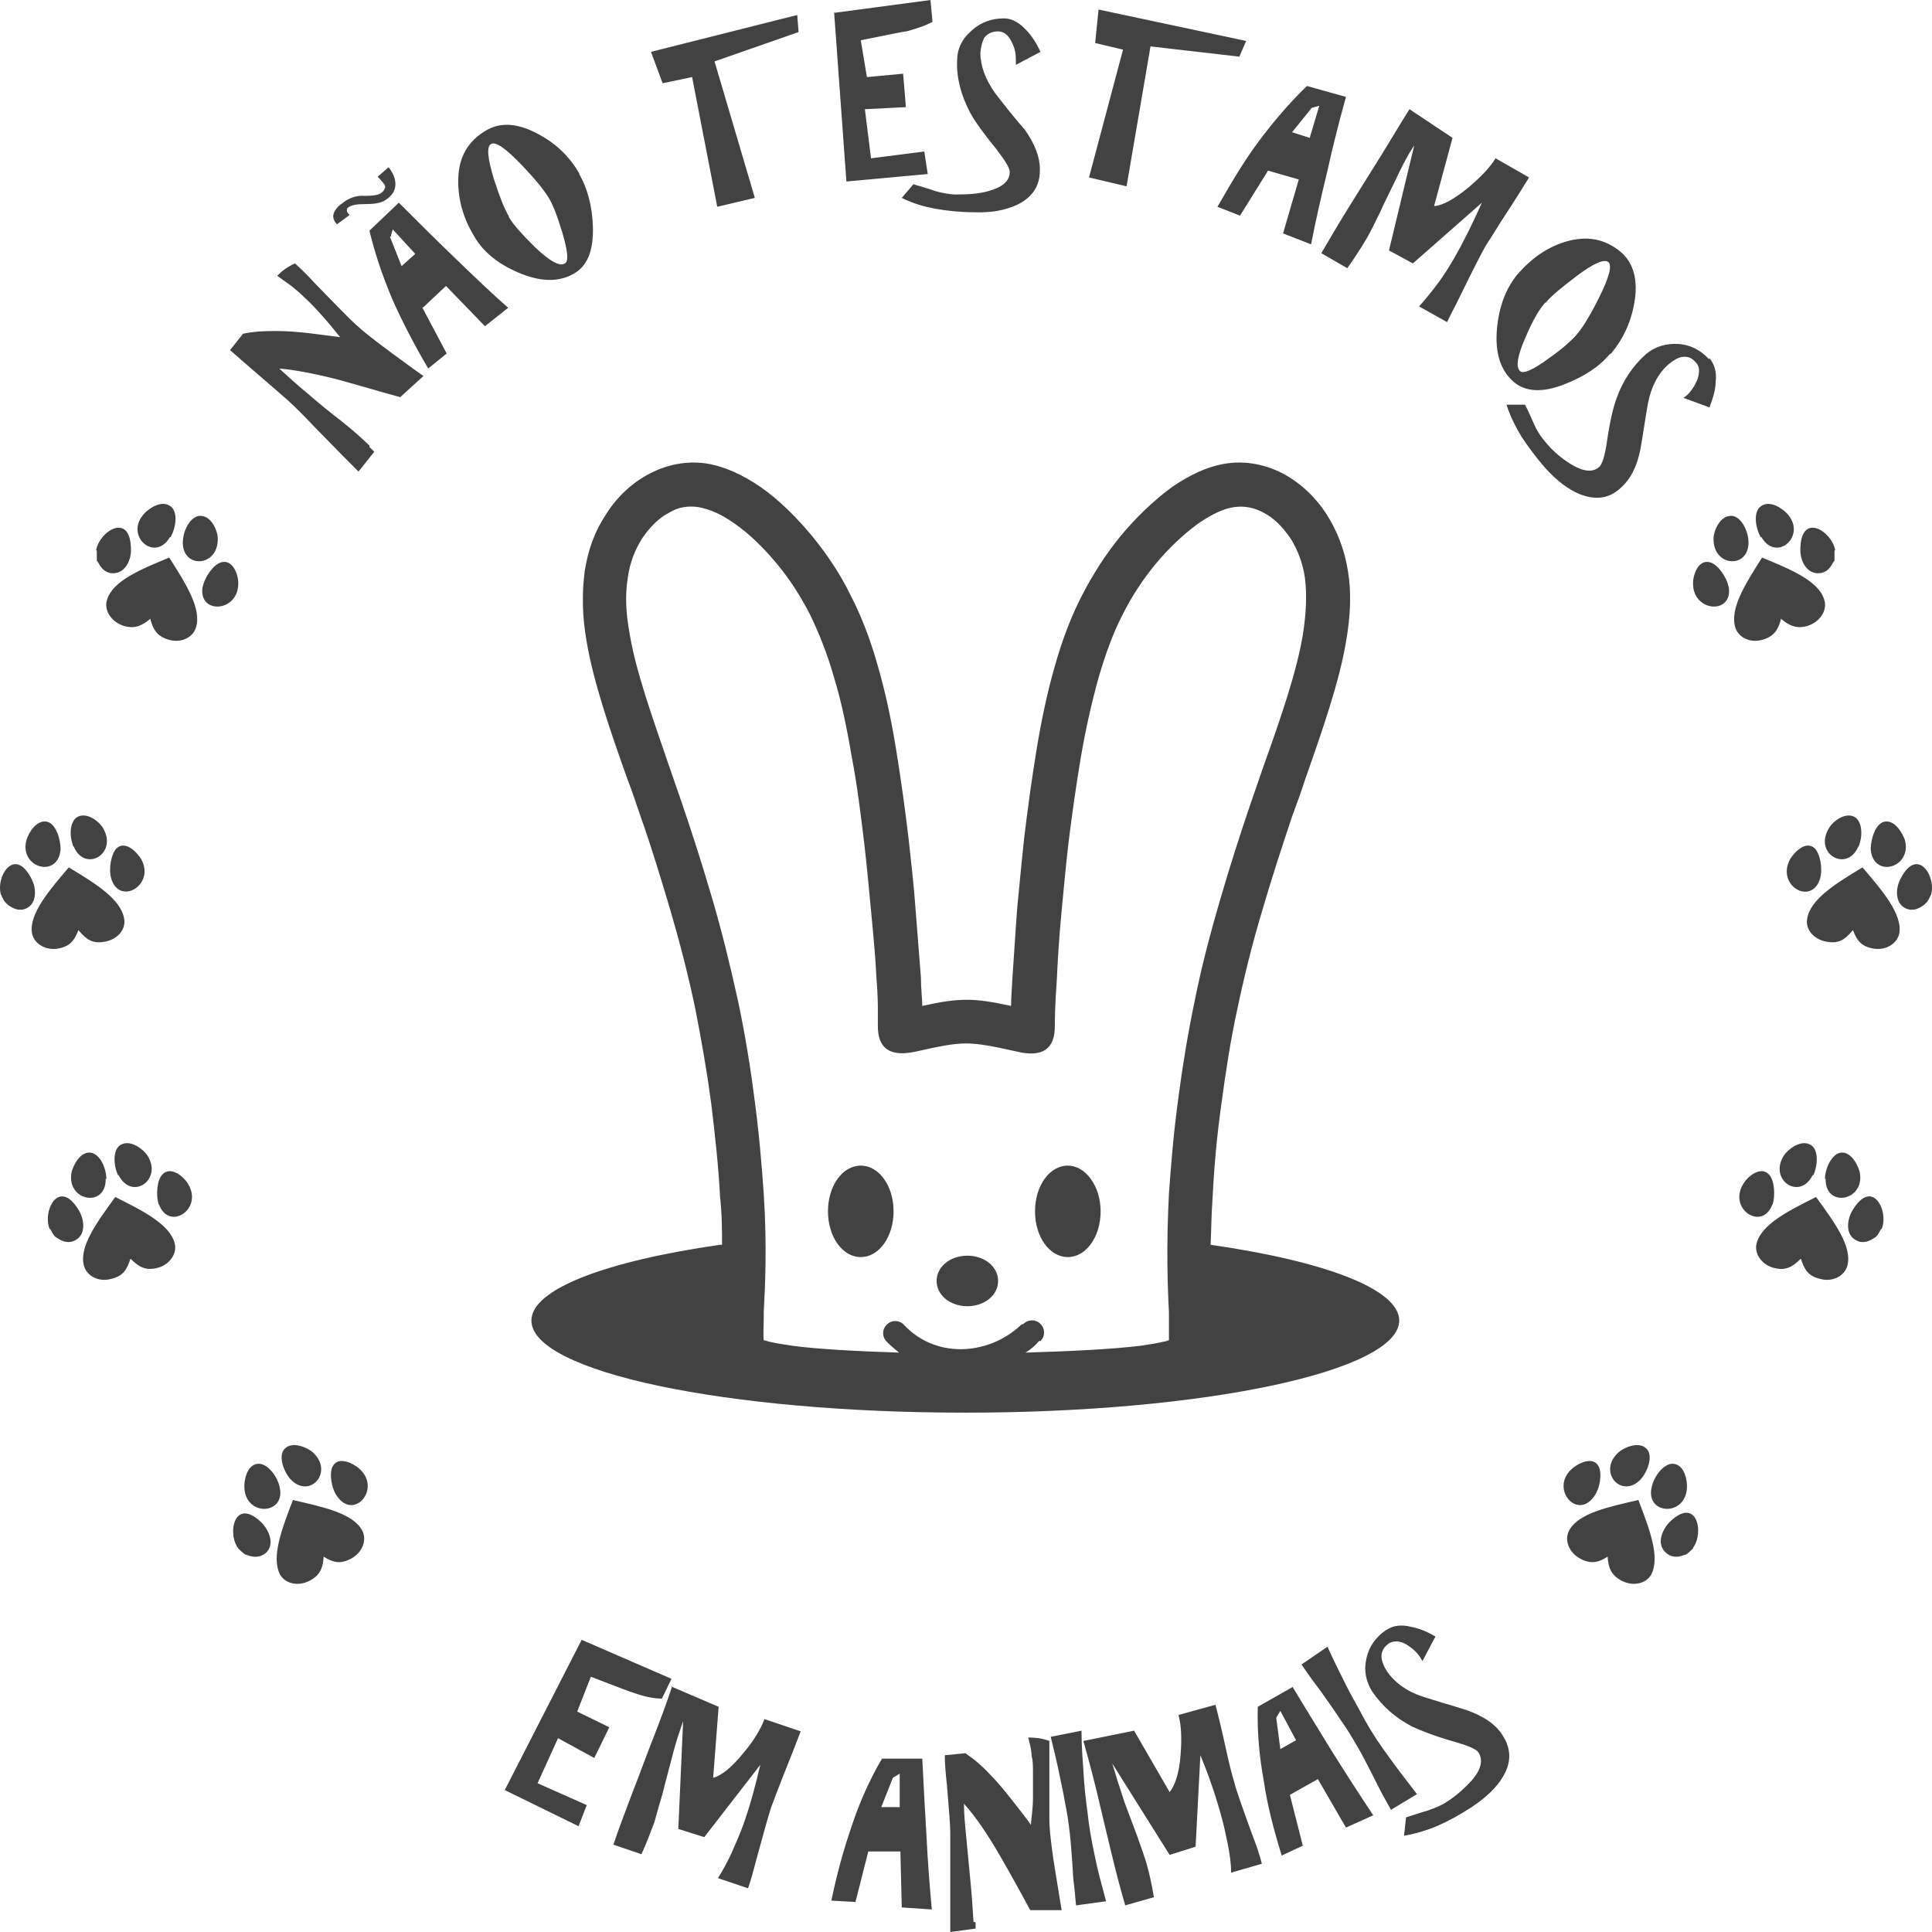 <svg width="90" height="90" viewBox="0 0 90 90" fill="none" xmlns="http://www.w3.org/2000/svg">
<path d="M33.636 57.987C33.636 57.319 33.636 56.556 33.541 55.729C33.477 54.426 33.318 52.932 33.127 51.374C32.936 49.944 32.681 48.481 32.395 47.019C32.076 45.493 31.694 43.999 31.249 42.473C30.803 40.978 30.357 39.484 29.848 38.054C29.593 37.322 29.434 36.814 29.243 36.337C28.416 34.016 27.652 31.791 27.333 29.915C27.11 28.675 27.11 27.595 27.238 26.609C27.397 25.592 27.715 24.733 28.225 23.97C28.734 23.144 29.466 22.476 30.262 22.063C31.058 21.65 31.949 21.459 32.872 21.586C33.731 21.713 34.623 22.127 35.45 22.699C36.31 23.303 37.138 24.129 37.87 25.019C38.538 25.846 39.143 26.736 39.62 27.722C40.13 28.707 40.544 29.788 40.894 31.028C41.244 32.236 41.53 33.571 41.753 34.97C41.976 36.337 42.167 37.736 42.326 39.071C42.453 40.247 42.581 41.328 42.644 42.282C42.74 43.522 42.835 44.666 42.899 45.525C42.899 46.065 42.963 46.51 42.963 46.86C43.822 46.669 44.427 46.574 45.032 46.574C45.637 46.574 46.21 46.669 47.101 46.86C47.101 46.51 47.133 46.097 47.165 45.525C47.228 44.666 47.292 43.522 47.387 42.282C47.483 41.328 47.578 40.247 47.706 39.071C47.865 37.736 48.056 36.337 48.279 34.97C48.502 33.603 48.788 32.236 49.138 31.028C49.488 29.788 49.902 28.707 50.411 27.722C50.921 26.736 51.494 25.846 52.162 25.019C52.894 24.129 53.722 23.334 54.581 22.699C55.409 22.127 56.269 21.713 57.16 21.586C58.083 21.459 58.974 21.65 59.77 22.063C60.598 22.508 61.298 23.176 61.807 23.97C62.285 24.733 62.635 25.592 62.794 26.609C62.953 27.563 62.921 28.675 62.699 29.915C62.38 31.791 61.616 33.984 60.789 36.337C60.63 36.846 60.438 37.354 60.184 38.054C59.706 39.484 59.229 40.947 58.783 42.473C58.337 43.967 57.956 45.493 57.637 47.019C57.319 48.481 57.096 49.944 56.905 51.374C56.682 52.932 56.555 54.426 56.491 55.729C56.428 56.556 56.428 57.287 56.396 57.987C61.712 58.75 65.181 60.053 65.181 61.515C65.181 63.868 56.141 65.807 44.968 65.807C33.795 65.807 24.755 63.9 24.755 61.515C24.755 60.053 28.225 58.75 33.541 57.987H33.636ZM82.975 28.802C82.848 29.311 82.657 29.629 82.148 29.788C81.575 29.979 81.002 29.724 80.843 29.248C80.556 28.358 81.32 27.181 82.084 25.973C83.389 26.514 84.726 27.054 84.981 27.944C85.14 28.421 84.79 28.962 84.217 29.152C83.708 29.311 83.357 29.152 82.975 28.834V28.802ZM80.524 27.308C80.779 28.644 78.837 28.548 78.869 27.149C78.869 26.768 79.124 26.037 79.665 26.196C80.015 26.291 80.429 26.863 80.524 27.34V27.308ZM85.458 25.655C85.458 25.655 85.458 25.91 85.458 26.037C85.458 26.132 85.458 26.132 85.395 26.196C85.267 26.45 85.076 26.704 84.694 26.704C84.153 26.704 83.867 26.132 83.867 25.623C83.867 23.811 85.331 24.733 85.49 25.623L85.458 25.655ZM81.448 25.178C81.543 26.514 79.792 26.45 79.824 25.083C79.824 24.733 80.111 24.066 80.588 24.034C81.034 23.97 81.416 24.638 81.448 25.178ZM82.02 25.019C81.766 24.574 81.67 23.843 82.02 23.589C82.434 23.271 83.039 23.684 83.262 23.939C84.185 24.956 82.753 26.227 82.052 25.019H82.02ZM6.993 28.802C7.12 29.311 7.311 29.629 7.82 29.788C8.393 29.979 8.966 29.724 9.125 29.248C9.412 28.358 8.648 27.181 7.884 25.973C6.579 26.514 5.242 27.054 4.987 27.944C4.828 28.421 5.178 28.962 5.751 29.152C6.261 29.311 6.611 29.152 6.993 28.834V28.802ZM9.444 27.308C9.189 28.644 11.131 28.548 11.099 27.149C11.099 26.768 10.844 26.037 10.303 26.196C9.953 26.291 9.539 26.863 9.444 27.34V27.308ZM4.51 25.655C4.51 25.655 4.51 25.91 4.51 26.037C4.51 26.132 4.51 26.132 4.573 26.196C4.701 26.45 4.892 26.704 5.274 26.704C5.815 26.704 6.101 26.132 6.101 25.623C6.101 23.811 4.637 24.733 4.478 25.623L4.51 25.655ZM8.521 25.178C8.425 26.514 10.176 26.45 10.144 25.083C10.144 24.733 9.858 24.066 9.38 24.034C8.934 23.97 8.552 24.638 8.521 25.178ZM7.948 25.019C8.202 24.574 8.298 23.843 7.948 23.589C7.534 23.271 6.929 23.684 6.706 23.939C5.783 24.956 7.216 26.227 7.916 25.019H7.948ZM83.867 58.654C83.485 59.036 83.166 59.195 82.657 59.068C82.084 58.94 81.702 58.4 81.829 57.923C82.052 57.033 83.326 56.397 84.599 55.761C85.427 56.906 86.286 58.05 86.063 58.94C85.936 59.449 85.363 59.735 84.79 59.576C84.249 59.449 84.058 59.163 83.899 58.654H83.867ZM82.562 56.111C82.084 57.383 80.461 56.302 81.225 55.125C81.416 54.807 82.02 54.299 82.403 54.712C82.657 54.966 82.721 55.698 82.562 56.143V56.111ZM87.623 57.255C87.623 57.255 87.496 57.51 87.432 57.573C87.368 57.637 87.368 57.637 87.305 57.669C87.082 57.828 86.763 57.955 86.445 57.764C85.968 57.51 86.031 56.842 86.286 56.397C87.209 54.839 88.005 56.397 87.655 57.255H87.623ZM84.44 54.744C83.835 55.952 82.371 54.966 83.103 53.822C83.294 53.536 83.867 53.091 84.312 53.313C84.726 53.504 84.694 54.267 84.472 54.744H84.44ZM85.013 54.935C85.013 54.426 85.331 53.758 85.745 53.695C86.254 53.631 86.572 54.331 86.636 54.617C86.891 55.952 85.013 56.302 85.044 54.903L85.013 54.935ZM6.101 58.654C6.483 59.036 6.802 59.195 7.311 59.068C7.884 58.94 8.266 58.4 8.139 57.923C7.916 57.033 6.643 56.397 5.369 55.761C4.542 56.906 3.682 58.05 3.905 58.94C4.032 59.449 4.605 59.735 5.178 59.576C5.719 59.449 5.91 59.163 6.07 58.654H6.101ZM7.407 56.111C7.884 57.383 9.507 56.302 8.743 55.125C8.553 54.807 7.948 54.299 7.566 54.712C7.311 54.966 7.247 55.698 7.407 56.143V56.111ZM2.345 57.255C2.345 57.255 2.473 57.51 2.536 57.573C2.6 57.637 2.6 57.637 2.664 57.669C2.886 57.828 3.205 57.955 3.523 57.764C4.001 57.51 3.937 56.842 3.682 56.397C2.759 54.839 1.963 56.397 2.313 57.255H2.345ZM5.528 54.744C6.133 55.952 7.598 54.966 6.865 53.822C6.674 53.536 6.101 53.091 5.656 53.313C5.242 53.504 5.274 54.267 5.497 54.744H5.528ZM4.955 54.935C4.955 54.426 4.669 53.758 4.223 53.695C3.714 53.631 3.396 54.331 3.332 54.617C3.077 55.952 4.955 56.302 4.924 54.903L4.955 54.935ZM86.286 43.363C85.936 43.776 85.649 43.967 85.108 43.871C84.503 43.776 84.09 43.299 84.185 42.791C84.344 41.869 85.554 41.137 86.763 40.406C87.687 41.487 88.61 42.568 88.482 43.458C88.387 43.967 87.846 44.285 87.273 44.189C86.732 44.094 86.509 43.84 86.318 43.331L86.286 43.363ZM84.79 40.915C84.408 42.218 82.721 41.265 83.389 40.025C83.58 39.707 84.121 39.135 84.535 39.516C84.79 39.77 84.917 40.47 84.79 40.915ZM89.947 41.678C89.947 41.678 89.851 41.932 89.756 42.028C89.692 42.091 89.692 42.091 89.628 42.155C89.406 42.314 89.119 42.473 88.769 42.314C88.291 42.091 88.291 41.423 88.514 40.978C89.31 39.357 90.233 40.851 89.947 41.71V41.678ZM86.573 39.421C86.063 40.66 84.503 39.802 85.172 38.626C85.331 38.308 85.872 37.863 86.318 38.022C86.763 38.181 86.795 38.944 86.573 39.453V39.421ZM87.145 39.58C87.145 39.071 87.368 38.372 87.782 38.276C88.291 38.181 88.641 38.849 88.737 39.135C89.087 40.438 87.241 40.947 87.145 39.548V39.58ZM3.682 43.363C4.032 43.776 4.319 43.967 4.86 43.871C5.465 43.776 5.879 43.299 5.783 42.791C5.624 41.869 4.414 41.137 3.205 40.406C2.282 41.487 1.358 42.568 1.486 43.458C1.581 43.967 2.122 44.285 2.695 44.189C3.237 44.094 3.459 43.84 3.65 43.331L3.682 43.363ZM5.178 40.915C5.56 42.218 7.247 41.233 6.579 40.025C6.388 39.707 5.847 39.135 5.433 39.516C5.178 39.77 5.051 40.47 5.178 40.915ZM0.053 41.678C0.053 41.678 0.149 41.932 0.244 42.028C0.308 42.091 0.308 42.091 0.372 42.155C0.595 42.314 0.881 42.473 1.231 42.314C1.709 42.091 1.709 41.423 1.486 40.978C0.69 39.357 -0.233 40.851 0.053 41.71V41.678ZM3.428 39.421C3.937 40.66 5.465 39.802 4.828 38.626C4.669 38.308 4.128 37.863 3.682 38.022C3.237 38.181 3.205 38.944 3.428 39.453V39.421ZM2.823 39.58C2.823 39.071 2.6 38.372 2.186 38.276C1.677 38.181 1.327 38.817 1.231 39.135C0.881 40.438 2.727 40.947 2.823 39.548V39.58ZM74.89 72.515C74.445 72.801 74.094 72.865 73.617 72.61C73.076 72.324 72.853 71.72 73.108 71.275C73.553 70.48 74.954 70.194 76.323 69.876C76.832 71.212 77.341 72.515 76.927 73.342C76.673 73.787 76.068 73.914 75.527 73.628C75.049 73.373 74.922 73.024 74.89 72.515ZM74.254 69.717C73.458 70.83 72.184 69.336 73.235 68.414C73.521 68.16 74.222 67.81 74.476 68.319C74.635 68.636 74.54 69.336 74.254 69.717ZM78.869 72.133C78.869 72.133 78.678 72.324 78.583 72.388C78.487 72.451 78.487 72.42 78.424 72.451C78.169 72.547 77.85 72.579 77.564 72.293C77.182 71.911 77.405 71.307 77.755 70.925C79.028 69.654 79.41 71.371 78.869 72.102V72.133ZM76.45 68.891C75.559 69.876 74.381 68.573 75.399 67.651C75.654 67.428 76.323 67.142 76.673 67.46C77.023 67.746 76.8 68.478 76.45 68.891ZM76.959 69.209C77.087 68.7 77.564 68.128 77.978 68.192C78.487 68.255 78.615 69.018 78.583 69.336C78.487 70.703 76.577 70.544 76.959 69.209ZM15.078 72.515C15.524 72.801 15.874 72.865 16.351 72.61C16.892 72.324 17.115 71.72 16.861 71.275C16.415 70.48 15.014 70.194 13.646 69.876C13.136 71.212 12.627 72.515 13.041 73.342C13.295 73.787 13.9 73.914 14.441 73.628C14.919 73.373 15.046 73.024 15.078 72.515ZM15.715 69.717C16.51 70.83 17.784 69.336 16.733 68.414C16.447 68.16 15.746 67.81 15.492 68.319C15.333 68.636 15.428 69.336 15.715 69.717ZM11.099 72.133C11.099 72.133 11.29 72.324 11.386 72.388C11.481 72.451 11.481 72.42 11.545 72.451C11.799 72.547 12.118 72.579 12.404 72.324C12.786 71.943 12.563 71.339 12.213 70.957C10.94 69.686 10.558 71.402 11.099 72.133ZM13.518 68.891C14.41 69.876 15.587 68.573 14.569 67.651C14.314 67.428 13.646 67.142 13.295 67.46C12.945 67.746 13.168 68.478 13.518 68.891ZM13.009 69.209C12.882 68.7 12.404 68.128 11.99 68.192C11.481 68.255 11.354 69.018 11.386 69.336C11.481 70.703 13.391 70.544 13.009 69.209ZM27.11 76.394L31.28 78.206L30.835 79.127C30.453 79.127 30.007 79.032 29.561 78.873C29.434 78.841 28.766 78.587 27.524 78.11L26.888 79.731L28.384 80.463L27.683 81.893L25.996 80.971L25.041 83.07L27.333 84.087L26.951 85.072L23.514 83.388L27.11 76.362V76.394ZM31.249 78.555L33.477 79.509L33.222 82.815C33.604 82.72 34.082 82.338 34.623 81.671C35.132 81.067 35.45 80.526 35.61 80.081L37.297 80.653C37.169 81.003 36.883 81.734 36.437 82.847C36.214 83.419 36.055 83.833 35.928 84.182C35.801 84.564 35.578 85.359 35.259 86.535C35.1 87.139 34.973 87.616 34.846 87.965L33.445 87.489C33.668 87.139 33.891 86.725 34.082 86.312C34.273 85.867 34.464 85.454 34.623 85.009C34.941 84.119 35.196 83.165 35.419 82.211L32.808 85.581L31.599 85.2L31.822 80.177L31.694 80.558C31.535 81.003 31.408 81.448 31.28 81.957C31.153 82.466 30.994 83.006 30.867 83.546C30.707 84.087 30.58 84.532 30.485 84.882C30.294 85.39 30.103 85.899 29.88 86.376L28.575 85.931C28.798 85.263 29.084 84.5 29.434 83.578C29.784 82.688 30.103 81.798 30.453 80.908C30.803 80.018 31.09 79.223 31.312 78.555H31.249ZM39.843 88.601L38.729 88.538C38.984 87.298 39.302 86.153 39.652 85.136C40.034 83.96 40.512 82.911 41.085 81.925H42.963C43.026 83.197 43.09 84.373 43.154 85.422C43.217 86.757 43.313 87.934 43.408 88.951L42.008 88.856L41.944 86.249H40.448L39.843 88.633V88.601ZM41.053 84.182H41.912V82.624L41.594 82.815L41.053 84.182ZM45.446 89.555V89.841L44.268 90C44.268 89.555 44.268 88.569 44.268 87.107C44.268 86.376 44.268 85.772 44.268 85.359C44.268 85.009 44.204 84.278 44.109 83.133C44.045 82.561 44.013 82.116 44.013 81.766L44.968 81.671C45.35 81.925 45.732 82.243 46.114 82.656C46.432 82.974 46.751 83.356 47.101 83.801C47.419 84.214 47.738 84.596 48.024 85.009C48.056 84.596 48.12 84.182 48.12 83.801C48.12 83.388 48.12 82.974 48.12 82.561C48.12 82.275 48.12 82.02 48.056 81.798C48.056 81.575 47.992 81.289 47.897 80.94C48.215 80.94 48.533 80.971 48.883 81.099C48.883 81.48 48.883 81.925 48.883 82.434C48.883 83.642 48.883 84.405 48.883 84.691C48.883 85.2 48.947 85.676 49.011 86.185C49.075 86.694 49.234 87.616 49.456 88.983H47.992C47.515 88.093 47.037 87.234 46.56 86.408C45.987 85.422 45.446 84.627 44.904 84.023C44.904 84.532 44.968 85.136 45.032 85.804C45.096 86.471 45.159 87.139 45.223 87.806C45.286 88.474 45.318 89.046 45.35 89.523L45.446 89.555ZM50.666 84.468C50.73 85.104 50.857 85.804 51.016 86.535C51.112 87.043 51.303 87.743 51.526 88.569L50.125 88.76C50.093 88.41 50.061 87.997 49.998 87.52C49.934 86.408 49.87 85.708 49.838 85.422C49.775 84.882 49.711 84.437 49.616 83.992C49.552 83.578 49.425 83.038 49.297 82.402C49.234 82.084 49.106 81.575 48.947 80.908L50.38 80.622C50.38 81.385 50.443 82.052 50.475 82.593C50.507 83.165 50.571 83.769 50.666 84.468ZM50.475 81.099L52.831 80.622L54.486 83.483C54.741 83.165 54.932 82.593 54.995 81.766C55.059 80.971 55.027 80.367 54.9 79.891L56.619 79.414C56.714 79.763 56.905 80.526 57.16 81.703C57.287 82.275 57.414 82.752 57.51 83.07C57.605 83.451 57.892 84.246 58.306 85.39C58.529 85.963 58.688 86.439 58.783 86.821L57.351 87.234C57.351 86.821 57.287 86.376 57.192 85.899C57.096 85.422 57.001 84.977 56.873 84.532C56.619 83.61 56.3 82.688 55.918 81.766L55.696 86.026L54.486 86.408L51.812 82.148L51.939 82.561C52.067 83.006 52.226 83.451 52.385 83.96C52.576 84.468 52.767 84.977 52.958 85.486C53.149 86.026 53.308 86.471 53.404 86.789C53.563 87.33 53.658 87.838 53.754 88.379L52.417 88.76C52.226 88.093 52.003 87.298 51.78 86.344C51.557 85.422 51.335 84.5 51.112 83.546C50.889 82.624 50.666 81.798 50.475 81.13V81.099ZM60.725 85.963L59.706 86.439C59.324 85.2 59.038 84.087 58.879 83.006C58.656 81.798 58.56 80.622 58.592 79.509L60.216 78.587C60.884 79.7 61.521 80.717 62.062 81.607C62.762 82.72 63.399 83.705 63.972 84.564L62.699 85.136L61.393 82.879L60.088 83.61L60.693 85.994L60.725 85.963ZM59.643 81.48L60.375 81.067L59.643 79.7L59.452 80.018L59.643 81.48ZM63.59 80.145C63.908 80.717 64.29 81.289 64.736 81.893C65.054 82.338 65.468 82.879 66.009 83.578L64.799 84.309C64.64 84.023 64.418 83.642 64.195 83.197C63.685 82.179 63.367 81.575 63.208 81.321C62.953 80.876 62.699 80.463 62.444 80.113C62.221 79.763 61.903 79.318 61.521 78.778C61.33 78.523 61.011 78.11 60.629 77.538L61.839 76.711C62.157 77.411 62.444 77.983 62.699 78.492C62.953 79 63.272 79.541 63.59 80.145ZM64.608 75.917C64.895 75.726 65.277 75.662 65.754 75.79C66.105 75.853 66.487 76.012 66.868 76.235L66.264 77.379L66.168 77.22C66.009 76.966 65.786 76.775 65.532 76.616C65.213 76.425 64.927 76.425 64.704 76.552C64.481 76.711 64.354 76.902 64.354 77.156C64.354 77.347 64.449 77.602 64.608 77.856C64.959 78.365 65.5 78.778 66.264 79.032C66.964 79.255 67.632 79.445 68.333 79.668C69.129 79.954 69.702 80.336 70.02 80.876C70.402 81.48 70.402 82.116 70.02 82.752C69.733 83.26 69.224 83.737 68.556 84.182C68.014 84.532 67.505 84.818 66.996 85.041C66.487 85.263 65.945 85.422 65.404 85.517L65.5 84.659C65.818 84.564 66.168 84.437 66.518 84.341C66.868 84.214 67.187 84.087 67.41 83.928C67.855 83.642 68.237 83.292 68.556 82.942C69.001 82.434 69.097 81.989 68.874 81.639C68.778 81.48 68.397 81.321 67.728 81.13C66.837 80.876 66.2 80.622 65.786 80.431C64.99 80.018 64.386 79.477 63.908 78.778C63.622 78.301 63.526 77.792 63.654 77.252C63.781 76.68 64.099 76.266 64.545 75.948L64.608 75.917ZM17.211 20.823L17.434 21.046L16.701 21.968C16.383 21.65 15.683 20.95 14.664 19.901C14.155 19.361 13.741 18.947 13.423 18.661C13.168 18.439 12.595 17.93 11.736 17.199C11.29 16.817 10.972 16.531 10.717 16.309L11.322 15.546C11.768 15.45 12.277 15.419 12.818 15.419C13.264 15.419 13.773 15.45 14.346 15.514C14.855 15.578 15.364 15.641 15.842 15.705C15.587 15.387 15.333 15.069 15.046 14.751C14.76 14.433 14.505 14.147 14.187 13.861C13.996 13.67 13.805 13.511 13.614 13.352C13.455 13.225 13.2 13.066 12.914 12.844C13.136 12.621 13.391 12.43 13.741 12.271C14.028 12.526 14.346 12.844 14.696 13.225C15.524 14.083 16.065 14.624 16.288 14.846C16.638 15.196 17.02 15.514 17.434 15.832C17.847 16.15 18.611 16.722 19.726 17.517L18.643 18.502C17.72 18.248 16.765 17.962 15.842 17.707C14.728 17.421 13.773 17.231 13.009 17.167C13.391 17.517 13.805 17.898 14.346 18.343C14.855 18.788 15.364 19.202 15.906 19.615C16.415 20.028 16.861 20.41 17.211 20.759V20.823ZM19.694 14.338L20.776 13.32L22.59 15.196L23.673 14.338C22.909 13.67 22.049 12.844 21.094 11.922C20.33 11.19 19.503 10.364 18.579 9.442L17.211 10.745C17.465 11.826 17.847 12.939 18.325 14.052C18.77 15.037 19.312 16.086 19.948 17.167L20.808 16.468L19.662 14.306L19.694 14.338ZM18.198 11.031L18.293 10.682L19.343 11.826L18.707 12.398L18.166 11.031H18.198ZM15.715 10.459L15.651 10.396C15.524 10.237 15.492 10.078 15.556 9.919C15.619 9.76 15.746 9.601 15.938 9.474C16.256 9.219 16.606 9.092 16.988 9.124C17.37 9.124 17.656 9.092 17.784 8.965C17.879 8.901 17.911 8.806 17.943 8.742C17.943 8.679 17.943 8.615 17.847 8.52C17.816 8.456 17.752 8.425 17.72 8.361C17.688 8.329 17.625 8.266 17.593 8.234L18.102 7.789C18.325 8.075 18.42 8.329 18.42 8.584C18.42 8.838 18.293 9.092 18.006 9.283C17.816 9.442 17.497 9.505 17.083 9.505C16.67 9.505 16.383 9.537 16.224 9.664C16.16 9.696 16.16 9.76 16.16 9.823C16.16 9.887 16.224 9.951 16.288 10.014L15.683 10.459H15.715ZM26.983 8.107C27.365 8.774 27.588 9.601 27.62 10.555C27.652 11.667 27.365 12.398 26.729 12.748C26.028 13.161 25.137 13.13 24.118 12.685C23.163 12.271 22.463 11.699 22.049 10.936C21.54 10.078 21.317 9.188 21.349 8.297C21.381 7.28 21.826 6.549 22.654 6.072C23.354 5.659 24.182 5.754 25.105 6.263C25.933 6.708 26.538 7.312 26.983 8.075V8.107ZM23.704 10.11C23.927 10.491 24.341 10.936 24.914 11.508C25.614 12.176 26.092 12.43 26.315 12.271C26.506 12.176 26.442 11.667 26.187 10.809C25.965 10.078 25.773 9.569 25.583 9.251C25.36 8.87 24.946 8.361 24.309 7.693C23.577 6.93 23.1 6.581 22.877 6.708C22.654 6.835 22.718 7.375 23.004 8.329C23.259 9.124 23.482 9.696 23.704 10.078V10.11ZM32.235 3.592L30.867 3.878L30.326 2.416L37.138 0.699L37.201 1.494L33.286 2.861L35.164 9.219L33.413 9.633L32.235 3.561V3.592ZM38.825 0.604L43.345 0L43.44 1.017C43.09 1.208 42.676 1.335 42.231 1.462C42.103 1.462 41.403 1.621 40.098 1.876L40.384 3.592L42.071 3.433L42.199 4.991L40.289 5.087L40.575 7.375L43.058 7.058L43.217 8.107L39.429 8.456L38.856 0.572L38.825 0.604ZM46.783 0.858C47.133 0.858 47.483 1.049 47.801 1.399C48.056 1.653 48.279 2.003 48.47 2.416L47.324 3.02V2.829C47.324 2.543 47.292 2.257 47.133 1.971C46.974 1.621 46.751 1.462 46.496 1.462C46.21 1.462 46.019 1.558 45.859 1.748C45.764 1.907 45.7 2.162 45.669 2.448C45.669 3.052 45.891 3.688 46.369 4.355C46.814 4.928 47.26 5.5 47.738 6.04C48.215 6.708 48.47 7.375 48.438 7.98C48.438 8.679 48.056 9.219 47.387 9.537C46.846 9.792 46.178 9.919 45.382 9.887C44.745 9.887 44.141 9.823 43.599 9.728C43.058 9.633 42.517 9.474 42.008 9.219L42.549 8.584C42.867 8.679 43.217 8.774 43.568 8.901C43.918 8.997 44.236 9.06 44.554 9.06C45.096 9.06 45.605 9.029 46.05 8.901C46.719 8.711 47.037 8.425 47.037 8.011C47.037 7.821 46.814 7.471 46.401 6.93C45.828 6.231 45.414 5.659 45.191 5.245C44.777 4.451 44.554 3.656 44.586 2.829C44.586 2.289 44.809 1.812 45.255 1.431C45.669 1.049 46.178 0.858 46.751 0.858H46.783ZM52.353 2.321L51.016 2.003L51.175 0.445L58.051 1.907L57.733 2.639L53.595 2.162L52.48 8.679L50.73 8.266L52.321 2.289L52.353 2.321ZM57.765 10.046L56.714 9.633C57.351 8.52 57.956 7.503 58.592 6.644C59.324 5.659 60.088 4.769 60.884 4.006L62.699 4.514C62.348 5.786 62.062 6.93 61.839 7.948C61.521 9.251 61.266 10.396 61.075 11.381L59.77 10.873L60.502 8.361L59.07 7.948L57.765 10.046ZM60.216 6.167L61.011 6.422L61.457 4.928L61.107 5.023L60.184 6.167H60.216ZM65.659 5.087L67.664 6.422L66.805 9.601C67.219 9.569 67.728 9.283 68.396 8.742C69.001 8.234 69.415 7.789 69.67 7.375L71.23 8.266C71.038 8.584 70.625 9.251 69.956 10.268C69.638 10.777 69.383 11.19 69.192 11.476C69.001 11.826 68.619 12.557 68.078 13.67C67.823 14.21 67.569 14.656 67.41 15.005L66.105 14.274C66.391 13.956 66.677 13.607 66.964 13.225C67.251 12.844 67.505 12.43 67.728 12.049C68.206 11.222 68.619 10.364 69.033 9.442L65.818 12.271L64.704 11.667L65.882 6.771L65.659 7.121C65.436 7.503 65.213 7.948 64.99 8.425C64.768 8.901 64.513 9.378 64.29 9.887C64.035 10.396 63.844 10.809 63.654 11.127C63.367 11.604 63.081 12.049 62.762 12.494L61.553 11.794C61.903 11.19 62.316 10.491 62.826 9.664C63.335 8.838 63.844 8.043 64.354 7.217C64.863 6.39 65.277 5.691 65.659 5.087ZM74.986 16.5C74.476 17.104 73.776 17.549 72.885 17.898C71.834 18.312 71.07 18.248 70.529 17.803C69.892 17.262 69.638 16.436 69.733 15.323C69.829 14.274 70.147 13.447 70.688 12.78C71.357 12.017 72.089 11.508 72.948 11.254C73.935 10.968 74.763 11.127 75.495 11.731C76.1 12.239 76.323 13.066 76.132 14.115C75.972 15.037 75.59 15.832 75.049 16.468L74.986 16.5ZM71.993 14.083C71.707 14.401 71.389 14.942 71.07 15.705C70.688 16.563 70.593 17.104 70.816 17.294C70.975 17.421 71.421 17.231 72.153 16.69C72.789 16.245 73.203 15.864 73.426 15.609C73.712 15.291 74.062 14.719 74.476 13.893C74.954 12.939 75.113 12.367 74.922 12.208C74.731 12.049 74.222 12.271 73.426 12.875C72.757 13.384 72.28 13.765 71.993 14.115V14.083ZM79.633 16.69C79.856 16.945 79.983 17.326 79.92 17.803C79.92 18.153 79.792 18.566 79.633 18.979L78.424 18.534L78.551 18.439C78.774 18.248 78.933 17.994 79.06 17.707C79.188 17.358 79.188 17.072 78.996 16.881C78.805 16.658 78.615 16.595 78.36 16.627C78.169 16.658 77.946 16.786 77.723 16.976C77.246 17.39 76.927 17.994 76.768 18.788C76.641 19.488 76.545 20.219 76.418 20.918C76.259 21.745 75.941 22.349 75.463 22.762C74.922 23.239 74.317 23.303 73.585 23.017C73.044 22.794 72.503 22.381 71.962 21.777C71.548 21.3 71.198 20.823 70.879 20.346C70.593 19.869 70.338 19.361 70.179 18.852H71.038C71.198 19.138 71.325 19.456 71.484 19.806C71.643 20.155 71.834 20.41 72.025 20.632C72.375 21.046 72.757 21.363 73.171 21.618C73.744 21.968 74.19 22.031 74.508 21.745C74.635 21.618 74.763 21.236 74.858 20.569C74.986 19.679 75.145 18.979 75.304 18.566C75.59 17.739 76.068 17.04 76.673 16.5C77.087 16.15 77.596 15.991 78.169 16.023C78.742 16.054 79.219 16.309 79.601 16.722L79.633 16.69ZM47.674 61.674C47.897 61.452 48.247 61.452 48.47 61.674C48.693 61.897 48.693 62.247 48.47 62.469H48.406C48.215 62.692 47.992 62.882 47.769 63.01C49.902 62.946 51.812 62.851 53.117 62.692C53.563 62.628 53.945 62.565 54.199 62.501C54.295 62.501 54.39 62.437 54.454 62.437C54.454 62.215 54.454 61.865 54.454 61.325V61.134C54.39 59.926 54.327 58.05 54.454 55.602C54.55 54.235 54.677 52.709 54.9 51.088C55.091 49.626 55.345 48.1 55.664 46.574C55.982 44.984 56.396 43.426 56.842 41.9C57.287 40.374 57.765 38.88 58.274 37.386C58.433 36.941 58.656 36.273 58.879 35.638C59.675 33.412 60.407 31.282 60.693 29.566C60.852 28.548 60.884 27.69 60.789 26.927C60.693 26.227 60.438 25.592 60.12 25.083C59.77 24.574 59.356 24.129 58.847 23.875C58.433 23.652 57.987 23.557 57.51 23.621C57.001 23.684 56.428 23.97 55.823 24.384C55.123 24.892 54.422 25.56 53.817 26.291C53.244 26.991 52.735 27.753 52.289 28.644C51.844 29.502 51.494 30.488 51.175 31.568C50.857 32.713 50.571 33.984 50.348 35.288C50.125 36.623 49.934 37.958 49.775 39.262C49.648 40.343 49.552 41.423 49.456 42.409C49.329 43.744 49.266 44.825 49.234 45.588C49.138 46.955 49.138 47.527 49.138 47.813C49.138 48.873 48.555 49.265 47.387 48.99C46.242 48.735 45.605 48.608 45 48.608C44.395 48.608 43.79 48.735 42.644 48.99C41.477 49.244 40.894 48.852 40.894 47.813C40.894 47.623 40.894 47.368 40.894 47.146C40.894 46.828 40.894 46.351 40.83 45.588C40.798 44.825 40.703 43.744 40.575 42.409C40.48 41.423 40.384 40.343 40.257 39.262C40.098 37.958 39.939 36.623 39.684 35.288C39.461 33.984 39.207 32.713 38.856 31.568C38.538 30.456 38.156 29.502 37.742 28.644C37.297 27.785 36.819 27.022 36.214 26.291C35.61 25.56 34.909 24.86 34.209 24.384C33.636 23.97 33.063 23.716 32.522 23.621C32.044 23.557 31.599 23.621 31.185 23.875C30.676 24.129 30.262 24.574 29.912 25.083C29.593 25.592 29.339 26.196 29.243 26.927C29.116 27.69 29.148 28.548 29.339 29.566C29.625 31.282 30.389 33.412 31.153 35.638C31.376 36.273 31.599 36.941 31.758 37.386C32.267 38.88 32.745 40.374 33.19 41.9C33.636 43.426 34.018 44.984 34.368 46.574C34.687 48.068 34.941 49.594 35.132 51.088C35.355 52.709 35.482 54.235 35.578 55.602C35.737 58.05 35.641 59.926 35.578 61.134V61.325C35.578 61.833 35.546 62.183 35.578 62.437C35.641 62.437 35.705 62.469 35.832 62.501C36.119 62.565 36.469 62.628 36.915 62.692C38.124 62.851 39.907 62.946 41.88 63.01C41.69 62.851 41.498 62.692 41.307 62.501C41.085 62.278 41.085 61.929 41.307 61.706C41.53 61.484 41.88 61.484 42.103 61.706C42.804 62.469 43.759 62.851 44.745 62.851C45.732 62.851 46.783 62.469 47.578 61.706L47.674 61.674ZM40.098 54.299C40.957 54.299 41.626 55.253 41.626 56.429C41.626 57.605 40.957 58.559 40.098 58.559C39.238 58.559 38.57 57.605 38.57 56.429C38.57 55.253 39.238 54.299 40.098 54.299ZM45.064 58.495C45.859 58.495 46.496 59.004 46.496 59.672C46.496 60.339 45.859 60.848 45.064 60.848C44.268 60.848 43.631 60.339 43.631 59.672C43.631 59.004 44.268 58.495 45.064 58.495ZM49.743 54.299C50.571 54.299 51.271 55.253 51.271 56.429C51.271 57.605 50.602 58.559 49.743 58.559C48.883 58.559 48.215 57.605 48.215 56.429C48.215 55.253 48.883 54.299 49.743 54.299Z" fill="#424242"/>
</svg>

